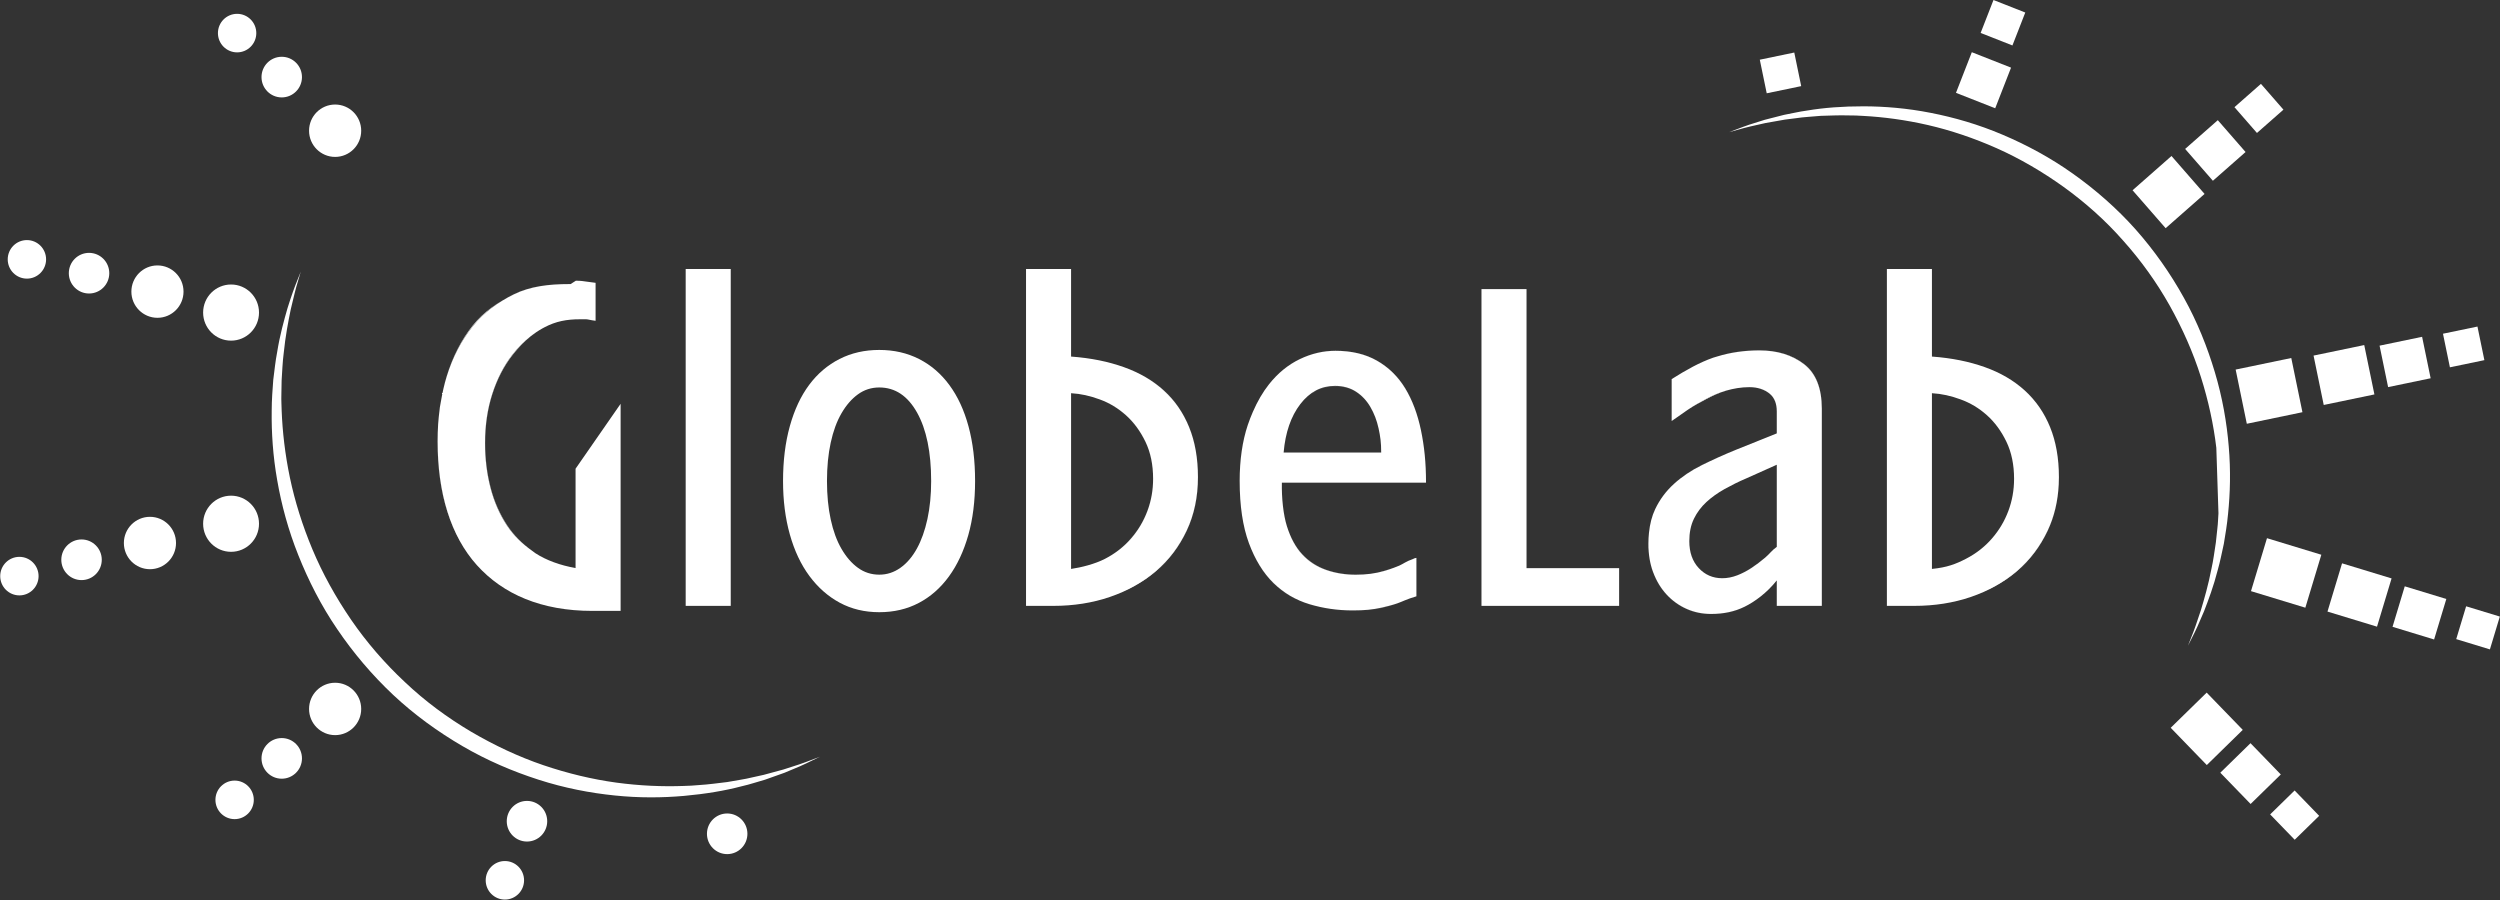<svg width="500" height="180" xmlns="http://www.w3.org/2000/svg" xmlns:sketch="http://www.bohemiancoding.com/sketch/ns"><rect width="100%" height="100%" fill="#333333" stroke="none"/><title>logo-white</title><desc>Created with Sketch.</desc><g sketch:type="MSLayerGroup" fill="#fff"><path d="M149.483 166.76c0 2.244-1.811 4.063-4.046 4.063-2.235 0-4.046-1.819-4.046-4.063 0-2.246 1.811-4.065 4.046-4.065 2.234 0 4.046 1.819 4.046 4.065" sketch:type="MSShapeGroup"/><path d="M109.443 164.246c0 2.244-1.811 4.063-4.046 4.063-2.235 0-4.046-1.819-4.046-4.063 0-2.246 1.811-4.065 4.046-4.065 2.234 0 4.046 1.819 4.046 4.065" sketch:type="MSShapeGroup"/><path d="M60.394 151.677c0 2.244-1.811 4.063-4.046 4.063-2.235 0-4.046-1.819-4.046-4.063 0-2.246 1.811-4.065 4.046-4.065 2.234 0 4.046 1.819 4.046 4.065" sketch:type="MSShapeGroup"/><path d="M20.354 111.956c0 2.244-1.811 4.063-4.046 4.063-2.235 0-4.046-1.819-4.046-4.063 0-2.246 1.811-4.065 4.046-4.065 2.234 0 4.046 1.819 4.046 4.065" sketch:type="MSShapeGroup"/><path d="M21.856 54.638c0 2.244-1.811 4.063-4.046 4.063-2.235 0-4.046-1.819-4.046-4.063 0-2.246 1.811-4.065 4.046-4.065 2.234 0 4.046 1.819 4.046 4.065" sketch:type="MSShapeGroup"/><path d="M60.394 15.42c0 2.244-1.811 4.063-4.046 4.063-2.235 0-4.046-1.819-4.046-4.063 0-2.246 1.811-4.065 4.046-4.065 2.234 0 4.046 1.819 4.046 4.065" sketch:type="MSShapeGroup"/><path d="M104.813 176.062c0 2.128-1.718 3.854-3.837 3.854s-3.837-1.726-3.837-3.854c0-2.129 1.718-3.855 3.837-3.855s3.837 1.726 3.837 3.855" sketch:type="MSShapeGroup"/><path d="M50.759 159.973c0 2.128-1.718 3.854-3.837 3.854s-3.837-1.726-3.837-3.854c0-2.129 1.718-3.855 3.837-3.855s3.837 1.726 3.837 3.855" sketch:type="MSShapeGroup"/><path d="M7.716 115.224c0 2.128-1.718 3.854-3.837 3.854s-3.837-1.726-3.837-3.854c0-2.129 1.718-3.855 3.837-3.855s3.837 1.726 3.837 3.855" sketch:type="MSShapeGroup"/><path d="M9.218 51.872c0 2.128-1.718 3.854-3.837 3.854s-3.837-1.726-3.837-3.854c0-2.129 1.718-3.855 3.837-3.855s3.837 1.726 3.837 3.855" sketch:type="MSShapeGroup"/><path d="M51.26 6.621c0 2.128-1.718 3.854-3.837 3.854s-3.837-1.726-3.837-3.854c0-2.129 1.718-3.855 3.837-3.855s3.837 1.726 3.837 3.855" sketch:type="MSShapeGroup"/><path d="M36.704 58.325c0 2.892-2.334 5.236-5.214 5.236-2.879 0-5.214-2.345-5.214-5.236 0-2.894 2.334-5.239 5.214-5.239 2.879 0 5.214 2.345 5.214 5.239" sketch:type="MSShapeGroup"/><path d="M72.24 26.146c0 2.892-2.334 5.236-5.214 5.236-2.879 0-5.214-2.345-5.214-5.236 0-2.894 2.334-5.239 5.214-5.239 2.879 0 5.214 2.345 5.214 5.239" sketch:type="MSShapeGroup"/><path d="M35.203 108.604c0 2.892-2.334 5.236-5.214 5.236-2.879 0-5.214-2.345-5.214-5.236 0-2.894 2.334-5.239 5.214-5.239 2.879 0 5.214 2.345 5.214 5.239" sketch:type="MSShapeGroup"/><path d="M72.24 141.789c0 2.892-2.334 5.236-5.214 5.236-2.879 0-5.214-2.345-5.214-5.236 0-2.894 2.334-5.239 5.214-5.239 2.879 0 5.214 2.345 5.214 5.239" sketch:type="MSShapeGroup"/><path d="M51.802 104.749c0 3.101-2.502 5.615-5.589 5.615-3.087 0-5.589-2.513-5.589-5.615 0-3.101 2.502-5.614 5.589-5.614 3.087 0 5.589 2.513 5.589 5.614" sketch:type="MSShapeGroup"/><path d="M51.802 62.514c0 3.101-2.502 5.615-5.589 5.615-3.087 0-5.589-2.513-5.589-5.615 0-3.101 2.502-5.614 5.589-5.614 3.087 0 5.589 2.513 5.589 5.614" sketch:type="MSShapeGroup"/><path d="M461.069 121.541l-10.87-3.312 3.197-10.592 10.871 3.312-3.198 10.592" sketch:type="MSShapeGroup"/><path d="M475.402 125.334l-9.905-3.018 2.913-9.651 9.905 3.018-2.913 9.651" sketch:type="MSShapeGroup"/><path d="M486.82 127.897l-8.313-2.533 2.444-8.101 8.314 2.533-2.445 8.101" sketch:type="MSShapeGroup"/><path d="M497.983 129.877l-6.738-2.053 1.982-6.565 6.738 2.053-1.982 6.565" sketch:type="MSShapeGroup"/><path d="M441.359 153.01l-7.219-7.452 7.194-7.034 7.219 7.451-7.194 7.035" sketch:type="MSShapeGroup"/><path d="M450.122 160.797l-6.059-6.255 6.038-5.904 6.059 6.255-6.039 5.904" sketch:type="MSShapeGroup"/><path d="M458.941 167.951l-4.911-5.07 4.894-4.785 4.911 5.07-4.894 4.785" sketch:type="MSShapeGroup"/><path d="M460.487 82.44l-11.124 2.313-2.233-10.839 11.124-2.313 2.233 10.839" sketch:type="MSShapeGroup"/><path d="M474.882 78.886l-10.136 2.108-2.035-9.876 10.136-2.107 2.035 9.876" sketch:type="MSShapeGroup"/><path d="M486.129 75.652l-8.507 1.768-1.709-8.289 8.508-1.769 1.708 8.29" sketch:type="MSShapeGroup"/><path d="M496.876 72.029l-6.895 1.433-1.384-6.718 6.895-1.433 1.384 6.718" sketch:type="MSShapeGroup"/><path d="M440.913 38.786l-7.786 6.852-6.615-7.587 7.786-6.851 6.616 7.586" sketch:type="MSShapeGroup"/><path d="M449.114 30.404l-6.536 5.75-5.552-6.367 6.535-5.751 5.553 6.368" sketch:type="MSShapeGroup"/><path d="M456.688 21.932l-5.297 4.661-4.5-5.161 5.297-4.661 4.5 5.161" sketch:type="MSShapeGroup"/><path d="M402.21 13.528l-3.169 8.126-7.846-3.087 3.169-8.126 7.846 3.087" sketch:type="MSShapeGroup"/><path d="M405.055 2.505l-2.569 6.587-6.359-2.502 2.569-6.587 6.359 2.502" sketch:type="MSShapeGroup"/><path d="M360.239 17.225l-6.895 1.433-1.384-6.718 6.895-1.434 1.384 6.718" sketch:type="MSShapeGroup"/><path d="M229.093 88.355c1.019 2.118 1.531 4.591 1.531 7.417 0-2.826-.506-5.299-1.524-7.417-1.022-2.12-2.307-3.887-3.882-5.3-1.573-1.412-3.317-2.472-5.268-3.179 1.95.707 3.674 1.767 5.247 3.179 1.575 1.413 2.873 3.18 3.895 5.3" sketch:type="MSShapeGroup"/><path d="M237.827 85.43c1.171 2.885 1.761 6.2 1.761 9.967 0 3.947-.748 7.484-2.243 10.664-1.495 3.179-3.549 5.845-6.154 8.08-2.609 2.242-5.669 3.88-9.187 5.085 3.518-1.205 6.578-2.759 9.187-5.001 2.605-2.234 4.659-4.943 6.154-8.122 1.495-3.18 2.248-6.739 2.248-10.685 0-3.767-.585-7.093-1.756-9.978-1.173-2.884-2.844-5.326-5.045-7.33-2.197-1.999-4.844-3.562-7.978-4.678 3.134 1.117 5.761 2.679 7.957 4.678 2.2 2.004 3.883 4.436 5.055 7.32" sketch:type="MSShapeGroup"/><path d="M115.128 56.138l.896.029-.896-.029" sketch:type="MSShapeGroup"/><path d="M259.933 71.846c2.314-1.117 4.702-1.672 7.162-1.672 3.223 0 5.991.674 8.307 1.999 2.316 1.325 4.19 3.188 5.628 5.542 1.434 2.356 2.49 5.196 3.164 8.434-.674-3.237-1.73-6.123-3.164-8.479-1.438-2.354-3.312-4.195-5.628-5.521-2.316-1.323-5.085-1.987-8.307-1.987-2.46 0-4.848.562-7.162 1.678-2.316 1.119-4.352 2.782-6.111 4.989-1.261 1.588-2.344 3.452-3.261 5.572.916-2.119 2-3.982 3.261-5.568 1.758-2.209 3.795-3.868 6.111-4.987" sketch:type="MSShapeGroup"/><path d="M108.538 65.653c-.459.247-.903.526-1.34.825.438-.293.88-.577 1.34-.825" sketch:type="MSShapeGroup"/><path d="M276.905 114.184c.578-.17 1.212-.387 1.852-.626-.679.245-1.362.457-1.948.629-.905.261-1.804.455-2.708.573l.029-.003c.911-.118 1.864-.31 2.774-.573" sketch:type="MSShapeGroup"/><path d="M106.118 67.274l-.034.026.034-.026" sketch:type="MSShapeGroup"/><path d="M344.444 115.642h.003c-1.877 0-3.441-.677-4.701-2.03-1.261-1.354-1.887-3.151-1.887-5.388 0-1.707.304-3.195.92-4.462.616-1.262 1.452-2.384 2.505-3.355-1.053.971-1.89 2.093-2.506 3.355-.616 1.267-.921 2.754-.921 4.461 0 2.236.626 4.036 1.886 5.39 1.26 1.355 2.823 2.029 4.701 2.029" sketch:type="MSShapeGroup"/><path d="M351.808 70.074c-2.943 0-5.746.412-8.283 1.194 2.54-.776 5.409-1.188 8.336-1.192l-.053-.002" sketch:type="MSShapeGroup"/><path d="M345.226 78.123c-1.436.413-2.839.997-4.097 1.674-1.207.647-2.43 1.356-3.484 2.084 1.063-.728 2.384-1.41 3.591-2.058 1.259-.677 2.599-1.291 4.036-1.705 1.437-.409 2.96-.687 4.601-.687h-.002c-1.642 0-3.206.282-4.644.692" sketch:type="MSShapeGroup"/><path d="M330.641 114.493c.643 1.707 1.53 3.178 2.671 4.417 1.144 1.235 2.461 2.191 3.984 2.868 1.524.678 3.129 1.014 4.888 1.014l.034-.002c-1.746-.004-3.375-.338-4.889-1.012-1.523-.677-2.858-1.633-4.002-2.868-1.141-1.239-2.037-2.709-2.68-4.417-.647-1.706-.968-3.622-.968-5.74 0-.752.043-1.467.112-2.156-.07.69-.113 1.404-.113 2.156 0 2.118.315 4.034.962 5.74" sketch:type="MSShapeGroup"/><path d="M273.646 122.001c-.905.089-1.942.177-3.106.177h.009c1.17 0 2.235-.088 3.144-.177.909-.088 1.861-.259 2.772-.464.908-.208 1.972-.5 2.996-.852-1.024.351-2.184.649-3.093.857-.91.205-1.815.37-2.724.458" sketch:type="MSShapeGroup"/><path d="M87.913 82.017l.057-.557-.057.557" sketch:type="MSShapeGroup"/><path d="M94.526 65.129c2.255-2.825 5.03-4.687 8.282-6.276 3.25-1.588 6.962-2.038 11.059-2.038h-.065c-4.102 0-7.78.449-11.033 2.038-3.252 1.589-6.008 3.625-8.263 6.449-2.255 2.827-3.986 6.109-5.187 10.024-.479 1.565-.836 3.187-1.124 4.9.29-1.706.65-3.386 1.134-4.964 1.2-3.915 2.941-7.307 5.197-10.133" sketch:type="MSShapeGroup"/><path d="M115.212 113.611c-3.002-.532-5.894-1.535-8.138-3.006-.23-.151-.445-.323-.67-.482.225.16.437.332.67.484 2.244 1.472 5.136 2.472 8.138 3.004" sketch:type="MSShapeGroup"/><path d="M403.388 114.141c-2.609 2.242-5.671 3.88-9.189 5.085 3.518-1.205 6.58-2.759 9.189-5.001 2.605-2.234 4.657-4.943 6.152-8.122 1.309-2.786 2.045-5.863 2.207-9.237-.164 3.362-.899 6.415-2.207 9.195-1.494 3.179-3.547 5.845-6.152 8.08" sketch:type="MSShapeGroup"/><path d="M398.393 107.692c-1.424 1.65-3.164 3.004-5.205 4.062 2.041-1.058 3.784-2.412 5.209-4.062 1.43-1.647 2.523-3.486 3.281-5.518.758-2.03 1.135-4.164 1.135-6.402 0 2.238-.379 4.372-1.137 6.402-.758 2.032-1.852 3.871-3.283 5.518" sketch:type="MSShapeGroup"/><path d="M95.387 112.887c-5.245-5.831-7.864-14.231-7.864-24.71 0-1.153.038-2.279.11-3.385-.076 1.149-.115 2.32-.115 3.508 0 10.479 2.623 18.756 7.867 24.587 5.245 5.825 12.935 8.987 23.076 8.987-10.141 0-17.829-3.163-23.074-8.987" sketch:type="MSShapeGroup"/><path d="M349.99 25.31l3.108-.703 3.889-.686 2.219-.282c.768-.109 1.561-.211 2.386-.262l2.552-.208 2.708-.081c.925-.047 1.873-.014 2.843-.004.971.005 1.963.017 2.976.098 4.045.217 8.41.794 12.92 1.827 4.512 1.041 9.153 2.595 13.757 4.64 4.603 2.046 9.114 4.681 13.405 7.755 4.279 3.09 8.322 6.669 11.863 10.701 3.582 3.995 6.725 8.387 9.316 12.996 2.582 4.626 4.694 9.39 6.233 14.251 1.522 4.793 2.554 9.597 3.101 14.213l.427 13.098c-.077 1.015-.089 2.016-.214 2.984l-.305 2.845c-.283 1.834-.508 3.592-.872 5.214-.63 3.264-1.438 6.057-2.131 8.355-.758 2.269-1.357 4.065-1.857 5.249l-.725 1.838.89-1.762c.6-1.144 1.395-2.867 2.318-5.1.873-2.253 1.919-5.007 2.752-8.287.471-1.626.81-3.393 1.221-5.252.313-1.873.646-3.849.838-5.93.429-4.157.552-8.712.142-13.504-.392-4.787-1.265-9.817-2.781-14.875-1.49-4.993-3.523-10.102-6.215-14.921-2.676-4.834-5.925-9.455-9.649-13.656-3.738-4.193-7.989-7.902-12.479-11.095-4.492-3.204-9.299-5.785-14.115-7.827-4.821-2.053-9.708-3.462-14.403-4.374-4.699-.926-9.221-1.291-13.381-1.302-4.159-.004-7.965.281-11.289.845-.833.107-1.633.26-2.401.418l-2.227.446-3.867.989c-1.151.365-2.176.687-3.072.968-.888.282-1.616.596-2.22.811l-1.845.698 1.9-.524c.62-.162 1.375-.406 2.286-.602" sketch:type="MSShapeGroup"/><path d="M114.114 56.816h-.248c-4.097 0-7.809.449-11.059 2.038-3.252 1.589-6.027 3.625-8.282 6.449-2.255 2.827-3.996 6.109-5.197 10.024-.484 1.579-.844 3.194-1.134 4.9-.073.428-.165.82-.225 1.255l-.057.535c-.114.912-.217 1.832-.281 2.775-.072 1.106-.11 2.232-.11 3.385 0 10.479 2.619 19.031 7.864 24.862 5.245 5.824 12.933 9.14 23.074 9.14h5.664v-41.419l-9.009 12.982v19.869c-3.003-.532-5.845-1.532-8.089-3.004-.232-.152-.421-.324-.645-.484-1.965-1.388-3.7-3.06-5.009-5.04-1.46-2.208-2.546-4.717-3.273-7.514-.731-2.796-1.092-5.796-1.092-8.974 0-3.534.484-6.826 1.452-9.828.967-3.002 2.314-5.658 4.046-7.866 1.073-1.372 2.275-2.572 3.578-3.601l.035-.026c.353-.278.709-.549 1.08-.796.436-.298.881-.577 1.34-.825l.322-.171c2.316-1.236 4.502-1.627 7.138-1.627h1.231c.351 0 .889.185 1.89.304v-7.595c-2.002-.234-2.529-.368-3.143-.397l-.791-.029" sketch:type="MSShapeGroup"/><path d="M87.633 84.792c.064-.943.167-1.863.281-2.775-.115.911-.218 1.829-.281 2.775" sketch:type="MSShapeGroup"/><path d="M102.506 70.901c-1.731 2.208-3.078 4.864-4.045 7.866-.968 3.002-1.45 6.294-1.45 9.828 0 3.178.363 6.178 1.095 8.974.727 2.798 1.819 5.306 3.279 7.514 1.308 1.98 3.056 3.652 5.021 5.04-1.951-1.387-3.646-3.055-4.953-5.034-1.459-2.208-2.587-4.71-3.313-7.507-.731-2.796-1.111-5.783-1.111-8.961 0-3.534.475-6.801 1.442-9.804.967-3.001 2.309-5.607 4.04-7.813 1.076-1.377 2.267-2.643 3.574-3.703-1.303 1.028-2.505 2.228-3.578 3.601" sketch:type="MSShapeGroup"/><path d="M108.538 65.653l.035-.02c2.316-1.235 4.79-2.057 7.426-2.057-2.636 0-5.112.822-7.428 2.057l-.033.02" sketch:type="MSShapeGroup"/><path d="M88.195 80.185c-.073.426-.164.84-.225 1.276.06-.436.152-.849.225-1.276" sketch:type="MSShapeGroup"/><path d="M107.197 66.478c-.37.247-.726.518-1.08.796.351-.283.712-.545 1.08-.796" sketch:type="MSShapeGroup"/><path d="M137.137 53.799h9.009v67.374h-9.009v-67.374z" sketch:type="MSShapeGroup"/><path d="M161.88 115.197c1.7 2.295 3.721 4.078 6.066 5.345 2.345 1.263 4.979 1.897 7.91 1.897s5.568-.618 7.912-1.855c2.343-1.233 4.35-3.002 6.021-5.298 1.669-2.293 2.957-5.046 3.867-8.253.909-3.209 1.362-6.816 1.362-10.819 0-4.062-.437-7.711-1.317-10.95-.879-3.237-2.154-5.989-3.826-8.257-1.669-2.266-3.69-4.001-6.064-5.208-2.372-1.207-5.024-1.812-7.955-1.812s-5.581.605-7.955 1.812c-2.372 1.208-4.393 2.927-6.064 5.165-1.668 2.238-2.958 4.989-3.867 8.257-.91 3.266-1.362 6.931-1.362 10.993 0 3.885.452 7.448 1.362 10.683.909 3.237 2.211 6.005 3.91 8.3zm4.264-26.667c.496-2.295 1.214-4.252 2.154-5.872.938-1.617 2.034-2.884 3.297-3.797 1.258-.911 2.681-1.368 4.262-1.368 3.166 0 5.685 1.677 7.561 5.031 1.874 3.357 2.814 7.919 2.814 13.689 0 2.766-.25 5.299-.746 7.594-.503 2.296-1.202 4.269-2.113 5.919-.909 1.647-2.007 2.929-3.295 3.84-1.29.913-2.695 1.368-4.221 1.368-1.581 0-3.004-.455-4.262-1.368-1.263-.911-2.359-2.178-3.297-3.799-.94-1.617-1.657-3.575-2.154-5.871-.498-2.297-.748-4.856-.748-7.682 0-2.827.25-5.387.748-7.684z" sketch:type="MSShapeGroup"/><path d="M222.005 119.379c3.518-1.205 6.578-2.92 9.187-5.162 2.605-2.234 4.659-4.939 6.154-8.117 1.495-3.18 2.243-6.736 2.243-10.683 0-3.767-.59-7.092-1.761-9.976-1.172-2.885-2.855-5.321-5.055-7.326-2.197-1.999-4.849-3.564-7.983-4.681-3.137-1.119-6.571-1.826-10.575-2.122v-17.512h-9.009v67.374h5.461c4.045 0 7.824-.59 11.338-1.794zm-7.79-40.738c2.002.118 3.756.528 5.711 1.235 1.95.707 3.707 1.767 5.28 3.179 1.575 1.413 2.866 3.18 3.888 5.3 1.019 2.118 1.527 4.591 1.527 7.417 0 2.238-.372 4.372-1.129 6.402-.758 2.032-1.839 3.871-3.269 5.518-1.426 1.65-3.166 3.004-5.205 4.062-2.043 1.06-4.801 1.738-6.803 2.032v-35.144z" sketch:type="MSShapeGroup"/><path d="M226.202 107.692c-1.426 1.65-3.119 3.004-5.159 4.062 2.04-1.058 3.753-2.412 5.18-4.062 1.43-1.647 2.512-3.486 3.27-5.518.756-2.03 1.131-4.164 1.131-6.402 0 2.238-.384 4.372-1.141 6.402-.758 2.032-1.85 3.871-3.281 5.518" sketch:type="MSShapeGroup"/><path d="M247.936 96.214c0 4.945.617 9.081 1.844 12.407 1.233 3.325 2.875 5.991 4.927 7.99 2.05 2.002 4.459 3.416 7.215 4.239 2.751.824 5.631 1.235 8.618 1.237 1.164-.002 2.201-.041 3.106-.131.908-.088 1.813-.236 2.724-.44.908-.209 2.059-.489 3.083-.84 1.025-.353 1.828-.827 3.83-1.413v-7.684c-.5.074-.466.146-.672.218-1.439.501-1.886.943-2.757 1.33-.353.157-.724.299-1.099.433-.641.239-1.274.456-1.851.626-.911.263-1.863.455-2.774.573l-.029.003-.019.003c-.906.118-1.887.183-2.942.183-2.111 0-4.089-.311-5.933-.961-1.844-.646-3.429-1.656-4.746-3.07-1.321-1.411-2.345-3.339-3.078-5.666-.731-2.324-1.071-5.696-1.009-8.712h28.83c0-4.022-.34-7.253-1.01-10.493-.674-3.237-1.73-6.025-3.164-8.381-1.438-2.354-3.312-4.191-5.628-5.516-2.316-1.325-5.085-1.985-8.307-1.985-2.46 0-4.848.561-7.162 1.677-2.316 1.12-4.352 2.782-6.111 4.991-1.261 1.586-2.344 3.451-3.261 5.57-.358.828-.697 1.687-1.003 2.597-1.081 3.239-1.623 6.978-1.623 11.216zm12.128-15.395c1.876-2.442 4.19-3.644 6.943-3.644 1.642 0 3.049.41 4.224 1.175 1.17.766 2.122 1.794 2.853 3.058.733 1.268 1.276 2.643 1.628 4.26.35 1.62.526 2.823.526 4.834h-19.513c.352-4.022 1.464-7.24 3.34-9.684z" sketch:type="MSShapeGroup"/><path d="M267.007 77.244c1.642 0 3.049.376 4.224 1.141 1.17.766 2.122 1.777 2.853 3.041.733 1.268 1.276 2.74 1.628 4.358.35 1.619.526 2.922.526 4.931 0-2.01-.176-3.313-.526-4.933-.351-1.617-.895-3.092-1.628-4.36-.731-1.264-1.683-2.279-2.853-3.045-1.175-.766-2.582-1.148-4.224-1.148-2.753 0-5.067 1.254-6.943 3.697 1.876-2.442 4.19-3.681 6.943-3.681" sketch:type="MSShapeGroup"/><path d="M257.383 105.354c.733 2.326 1.756 4.151 3.078 5.561 1.317 1.414 2.902 2.424 4.747 3.07 1.845.65 3.822.961 5.933.961 1.055 0 2.036-.065 2.943-.183l.019-.003c-.9.115-1.892.174-2.937.174-2.111 0-4.101-.322-5.946-.972-1.844-.646-3.435-1.678-4.752-3.092-1.321-1.412-2.348-3.19-3.081-5.517-.731-2.324-1.074-5.593-1.012-8.608-.062 3.015.278 6.284 1.009 8.608" sketch:type="MSShapeGroup"/><path d="M254.702 116.61c2.05 2.002 4.454 3.463 7.209 4.286 2.753.824 5.624 1.283 8.614 1.283h.016c-2.987 0-5.867-.46-8.618-1.283-2.755-.823-5.165-2.26-7.215-4.262-2.052-1.999-3.694-4.676-4.927-8.002-1.228-3.325-1.844-7.467-1.844-12.412 0-4.239.543-7.98 1.623-11.218.305-.91.644-1.769 1.003-2.597-.358.828-.698 1.686-1.004 2.596-1.081 3.239-1.624 6.976-1.624 11.214 0 4.945.616 9.08 1.843 12.406 1.233 3.325 2.872 5.991 4.924 7.989" sketch:type="MSShapeGroup"/><path d="M282.621 111.795c-1.439.501-1.891.942-2.762 1.329-.363.161-.733.298-1.102.434.374-.135.748-.276 1.102-.433.87-.387 1.323-.829 2.762-1.33" sketch:type="MSShapeGroup"/><path d="M323.824 113.631h-18.519v-55.81h-9.009v63.352h27.528v-7.542" sketch:type="MSShapeGroup"/><path d="M330.647 114.493c.643 1.707 1.539 3.178 2.68 4.417 1.144 1.235 2.479 2.191 4.002 2.868 1.515.674 3.143 1.008 4.889 1.012 2.56-.004 4.762-.485 6.719-1.453 1.962-.969 4.416-2.723 6.418-5.255v5.093h9.009v-39.442c0-4.121-1.224-7.093-3.599-8.919-2.36-1.815-5.349-2.727-8.9-2.737-2.926.004-5.798.415-8.338 1.192-.294.091-.6.164-.884.265-2.752.97-5.306 2.399-8.309 4.282v8.389c1.001-.707 2.081-1.441 3.163-2.207l.148-.097c1.055-.729 2.277-1.419 3.484-2.067 1.258-.677 2.66-1.298 4.097-1.711 1.438-.41 3.003-.692 4.644-.692h.005c1.7 0 3.03.473 4.028 1.268.994.794 1.453 2.033 1.453 3.564v4.416l-8.135 3.266c-2.46 1.001-4.717 2.032-6.855 3.09-2.142 1.06-4.001 2.315-5.584 3.756-1.585 1.443-2.83 3.121-3.741 5.032-.657 1.382-1.067 2.979-1.249 4.775-.069.69-.112 1.404-.112 2.156 0 2.118.321 4.034.967 5.74zm8.131-10.731c.616-1.263 1.453-2.384 2.506-3.356 1.056-.971 2.271-1.837 3.647-2.604 1.378-.764 2.787-1.471 4.313-2.118l6.112-2.737v16.424c-1.001.707-1.453 1.429-2.333 2.162-.877.741-1.745 1.414-2.683 2.034-.934.618-1.905 1.119-2.899 1.502-.997.383-1.995.575-2.989.575h-.006c-1.878 0-3.44-.675-4.701-2.03-1.26-1.354-1.886-3.151-1.886-5.388 0-1.707.305-3.196.921-4.462z" sketch:type="MSShapeGroup"/><path d="M347.426 115.068c-.995.383-1.985.575-2.979.575h.003c.994 0 1.991-.192 2.988-.575.994-.383 1.963-.882 2.898-1.501.938-.62 1.803-1.294 2.68-2.034-.877.74-1.766 1.414-2.704 2.034-.934.619-1.892 1.119-2.886 1.501" sketch:type="MSShapeGroup"/><path d="M343.526 71.268c-.296.091-.607.164-.892.265-2.752.97-5.301 2.399-8.303 4.282 3.002-1.882 5.558-3.312 8.309-4.282.285-.101.591-.174.885-.265" sketch:type="MSShapeGroup"/><path d="M334.78 96.789c1.583-1.441 3.44-2.695 5.582-3.756 2.138-1.057 4.392-2.089 6.852-3.09-2.46 1.001-4.738 2.032-6.875 3.09-2.142 1.06-3.986 2.315-5.57 3.756-1.585 1.443-2.822 3.121-3.733 5.032-.656 1.382-1.064 2.979-1.245 4.775.182-1.796.592-3.393 1.249-4.775.911-1.911 2.155-3.589 3.74-5.032" sketch:type="MSShapeGroup"/><path d="M349.874 77.43h-.003c1.699 0 3.012.473 4.011 1.268.994.794 1.461 1.996 1.461 3.526 0-1.529-.453-2.75-1.447-3.545-.998-.795-2.321-1.248-4.021-1.248" sketch:type="MSShapeGroup"/><path d="M342.251 122.791c2.576 0 4.714-.483 6.68-1.455-1.957.968-4.153 1.449-6.713 1.453l.033.002" sketch:type="MSShapeGroup"/><path d="M334.331 84.203c1.001-.707 2.086-1.441 3.168-2.207l.146-.097-.149.097c-1.082.766-2.164 1.5-3.165 2.207" sketch:type="MSShapeGroup"/><path d="M364.347 81.732c0-4.121-1.159-7.093-3.533-8.919-2.372-1.824-5.333-2.739-8.907-2.739l-.046.002c3.55.01 6.536.922 8.896 2.737 2.374 1.826 3.59 4.798 3.59 8.919" sketch:type="MSShapeGroup"/><path d="M410.021 85.44c-1.173-2.884-2.857-5.326-5.056-7.33-2.198-1.999-4.857-3.562-7.989-4.678-3.137-1.119-6.585-1.824-10.589-2.12v-17.512h-9.009v67.374h5.483c4.046 0 7.825-.59 11.338-1.794 3.518-1.205 6.58-2.92 9.189-5.162 2.605-2.234 4.657-4.939 6.152-8.117 1.308-2.78 2.043-5.853 2.207-9.214.024-.476.036-.968.036-1.457 0-3.767-.59-7.103-1.762-9.988zm-8.342 16.733c-.758 2.032-1.851 3.871-3.281 5.518-1.424 1.65-3.155 3.004-5.195 4.062-2.043 1.06-3.813 1.738-6.816 2.032v-35.144c2.002.118 3.769.528 5.721 1.235 1.954.707 3.719 1.767 5.292 3.179 1.575 1.413 2.866 3.18 3.886 5.3 1.022 2.118 1.529 4.591 1.529 7.417 0 2.238-.378 4.372-1.136 6.402z" sketch:type="MSShapeGroup"/><path d="M397.392 83.055c-1.573-1.412-3.344-2.472-5.299-3.179 1.954.707 3.722 1.767 5.295 3.179 1.575 1.413 2.873 3.18 3.893 5.3 1.022 2.118 1.532 4.591 1.532 7.417 0-2.826-.508-5.299-1.531-7.417-1.02-2.12-2.315-3.887-3.89-5.3" sketch:type="MSShapeGroup"/><path d="M410.023 85.43c-1.173-2.884-2.855-5.316-5.054-7.32-2.199-1.999-4.874-3.562-8.008-4.678 3.133 1.117 5.805 2.679 8.004 4.678 2.199 2.004 3.883 4.446 5.056 7.33 1.172 2.886 1.762 6.211 1.762 9.978 0 .489-.012.972-.036 1.448.025-.482.037-.972.037-1.469 0-3.767-.589-7.083-1.761-9.967" sketch:type="MSShapeGroup"/><path d="M59.679 111.073c1.989 4.996 4.554 10.059 7.767 14.759 3.196 4.721 6.964 9.167 11.181 13.139 4.227 3.961 8.942 7.376 13.854 10.242 4.917 2.872 10.091 5.076 15.234 6.727 5.145 1.66 10.298 2.655 15.212 3.152 4.914.515 9.596.464 13.873.087 4.277-.385 8.162-1.034 11.526-1.925.849-.186 1.656-.417 2.434-.652.777-.232 1.526-.454 2.247-.665 1.412-.504 2.712-.966 3.885-1.382l3.061-1.282c.889-.372 1.609-.765 2.213-1.044l1.832-.885-1.904.714c-.625.223-1.38.547-2.296.835l-3.129 1.011c-1.188.324-2.503.679-3.932 1.066l-2.257.5c-.779.183-1.586.362-2.431.49l-2.601.45-2.775.337c-.947.134-1.925.187-2.923.271-1.001.084-2.022.162-3.07.174-4.179.153-8.716-.032-13.446-.673-4.734-.649-9.65-1.816-14.569-3.486-4.921-1.672-9.802-3.963-14.496-6.721-4.684-2.778-9.173-6.079-13.185-9.892-4.047-3.774-7.687-7.991-10.776-12.49-3.083-4.514-5.692-9.211-7.724-14.062-2.004-4.787-3.515-9.626-4.499-14.32-.98-4.694-1.493-9.225-1.653-13.424-.017-1.05-.096-2.081-.059-3.086l.052-2.95c.124-1.916.191-3.742.414-5.441.342-3.415.915-6.363 1.413-8.787.571-2.404 1.021-4.305 1.426-5.57l.573-1.959-.752 1.897c-.511 1.231-1.169 3.074-1.911 5.457-.688 2.396-1.513 5.328-2.063 8.776-.334 1.716-.523 3.565-.772 5.512-.15 1.956-.308 4.019-.312 6.175-.058 4.312.235 9.005 1.099 13.894.848 4.884 2.209 9.973 4.238 15.03" sketch:type="MSShapeGroup"/></g></svg>